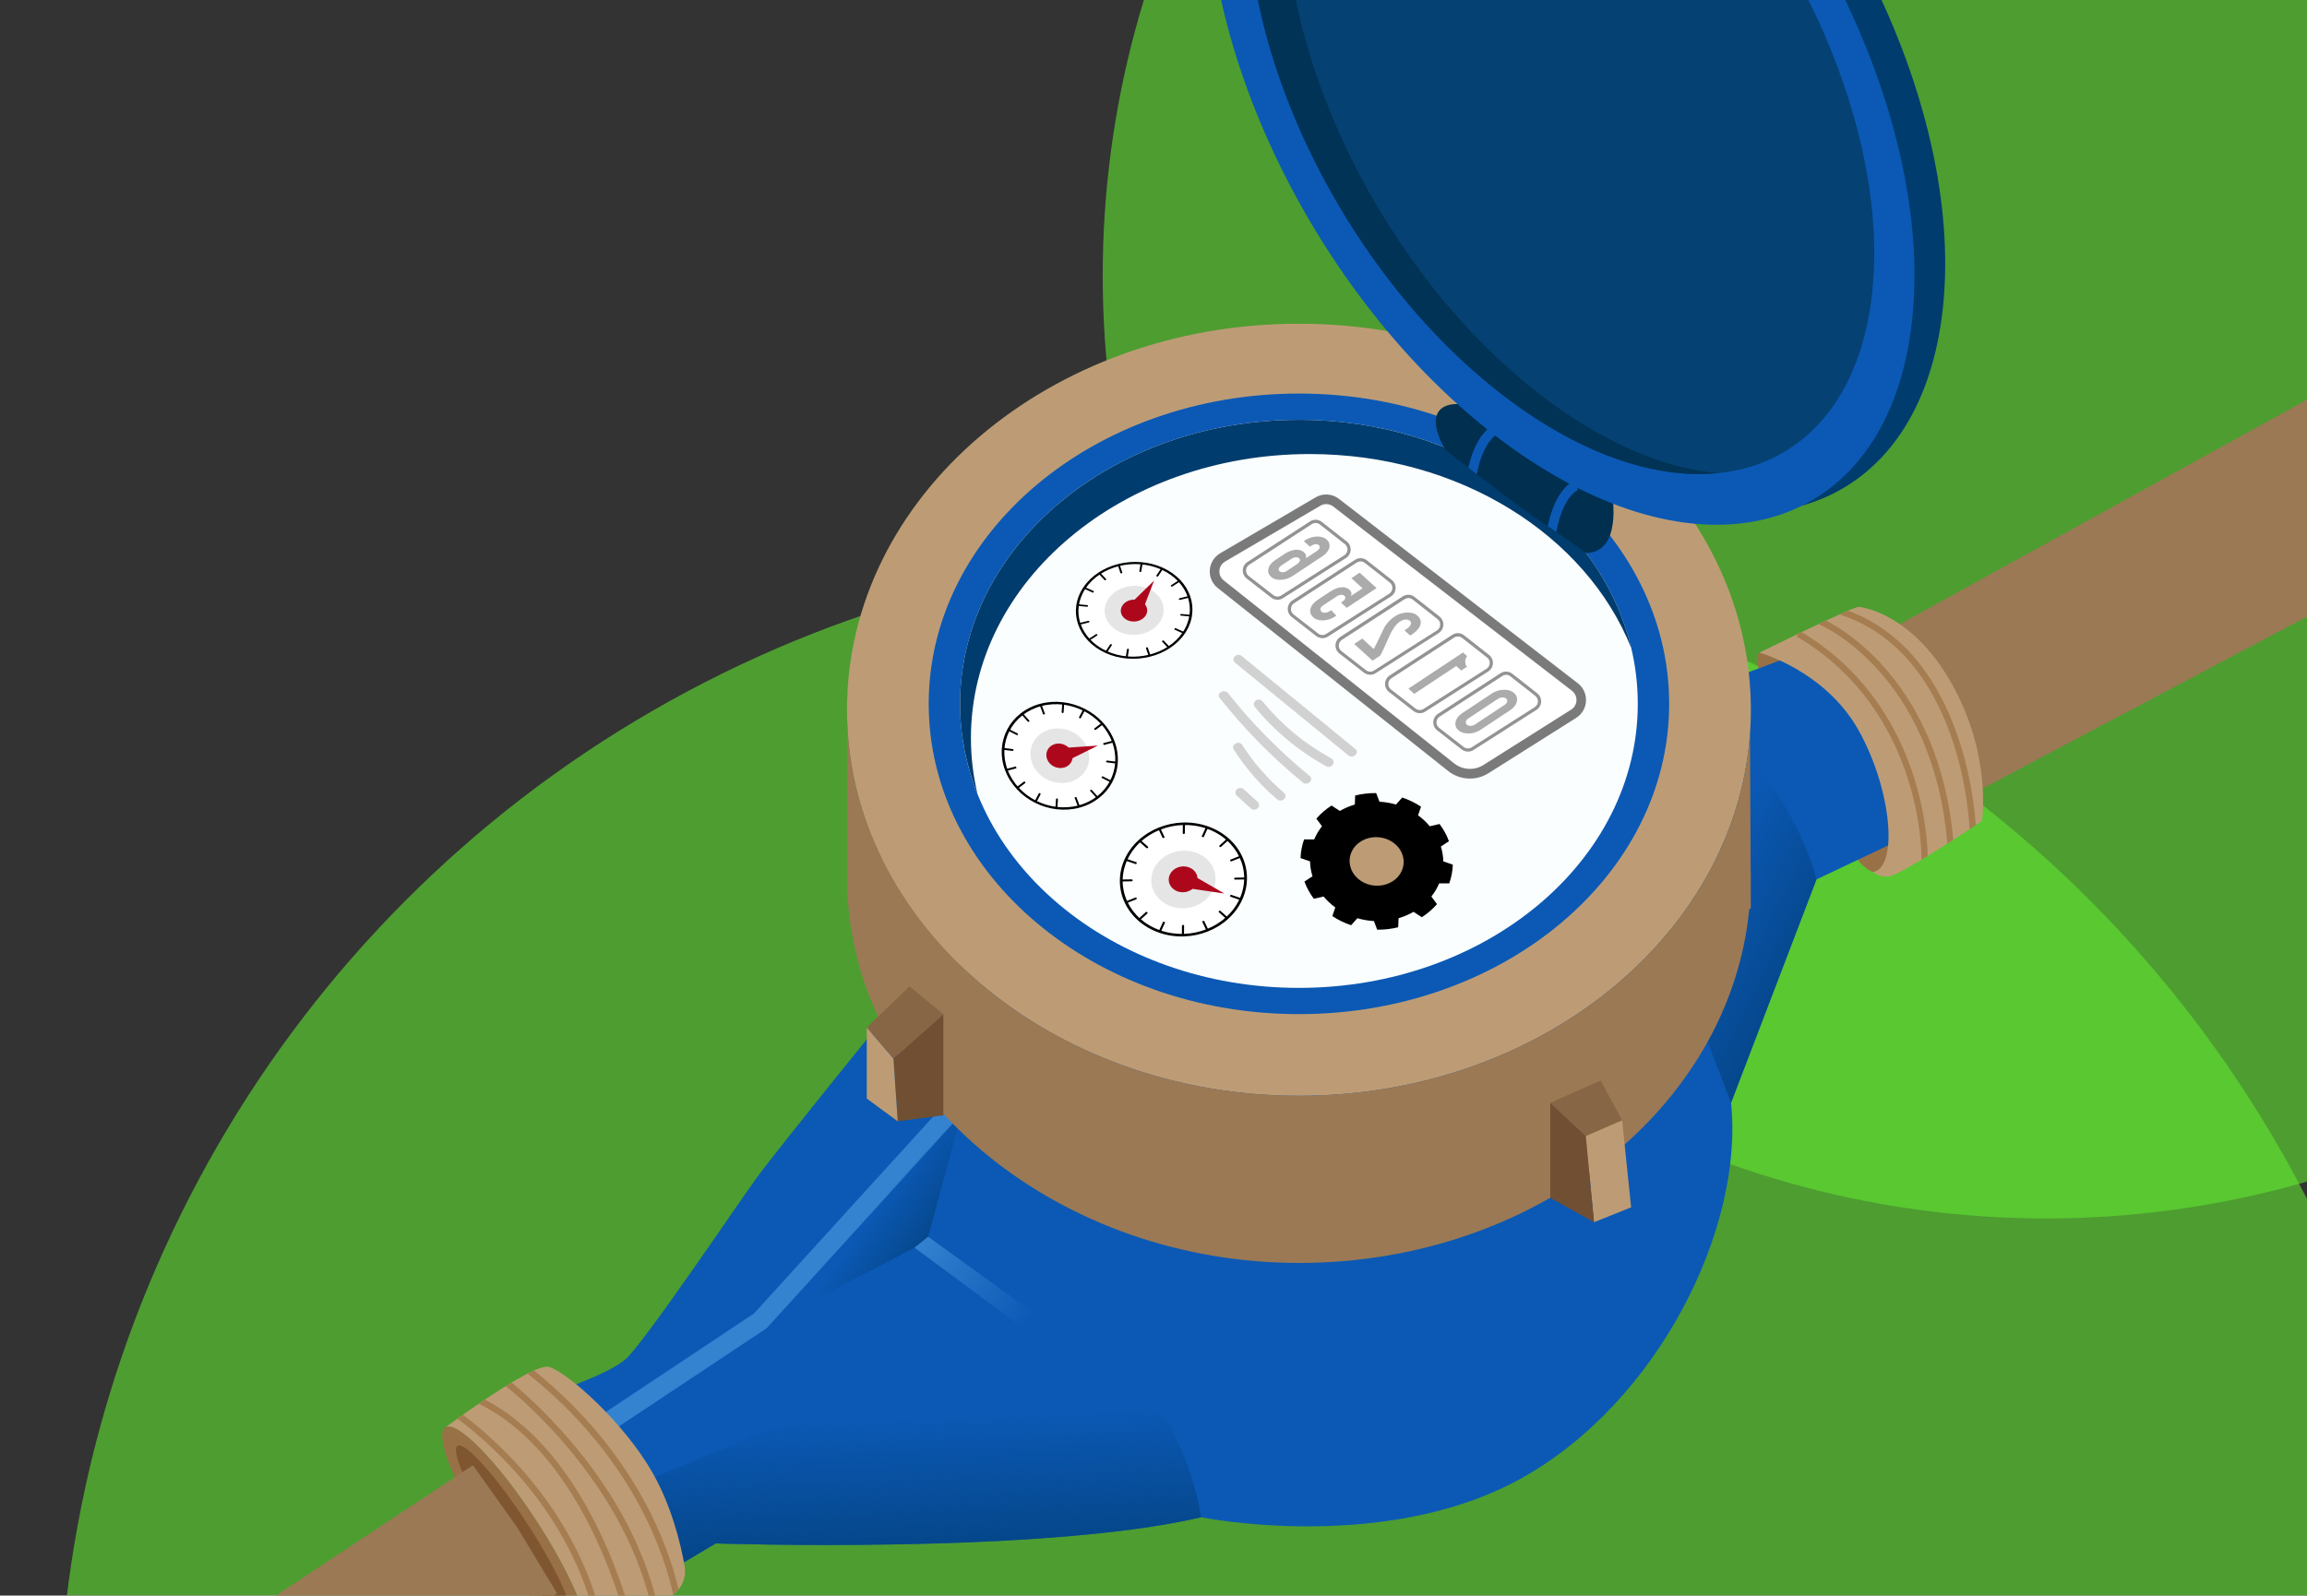 <svg width="159" height="110" viewBox="0 0 159 110" fill="none" xmlns="http://www.w3.org/2000/svg">
<rect x="0" y="0" width="159" height="110" fill="#333333" stroke="none"/>
<g opacity="0.6">
<circle cx="141" cy="19" r="65" fill="#60E431" style="mix-blend-mode:hard-light"/>
</g>
<g opacity="0.6">
<circle cx="86" cy="120" r="82" fill="#60E431" style="mix-blend-mode:hard-light"/>
</g>
<path d="M129.789 57.994L126.993 52.423L124.576 46.536L159 27.552V42.508L129.789 57.994Z" fill="#9B7954"/>
<path d="M126.23 46.52L122.22 44.993H121.266C121.266 44.993 120.76 45.351 121.6 47.095C122.44 48.839 123.673 48.654 123.673 48.654L124.408 47.549L126.23 46.52Z" fill="#997147"/>
<path d="M130.44 59.879L129.118 60.115C129.118 60.115 128.434 60.029 127.623 58.658C126.812 57.288 129.82 56.624 129.82 56.624C129.82 56.624 130.822 56.432 130.803 57.179C130.784 57.927 130.44 59.879 130.44 59.879Z" fill="#997147"/>
<path d="M123.171 45.345L62.684 68.002C62.684 68.002 53.51 79.316 52.146 81.2C50.781 83.085 44.38 92.601 43.102 93.716C41.82 94.83 37.556 96.201 37.556 96.201L45.576 108.63L49.331 106.4C49.331 106.4 71.773 107.173 82.782 104.599C82.782 104.599 95.413 107.17 104.854 101.912C114.299 96.654 120.214 84.653 119.304 76.026L125.193 60.626L131.165 57.796C131.165 57.796 131.592 50.353 128.179 47.089C124.767 43.824 123.174 45.338 123.174 45.338L123.171 45.345Z" fill="#0B59B5"/>
<path d="M40.904 99.5L52.836 91.569L66.713 76.307L65.737 75.412L51.968 90.55L40.176 98.392L40.904 99.5Z" fill="#3483D1"/>
<path d="M66.255 76.811L63.88 85.573L52.19 91.659L66.255 76.811Z" fill="url(#paint0_linear_1512_3150)"/>
<path d="M73.566 90.033C81.758 96.031 82.782 104.605 82.782 104.605C71.773 107.176 49.331 106.406 49.331 106.406L45.576 108.636L42.02 103.126L73.566 90.036V90.033Z" fill="url(#paint1_linear_1512_3150)"/>
<path d="M34.01 106.604C31.384 102.602 29.899 98.931 30.694 98.404C31.489 97.878 34.262 100.696 36.888 104.698C39.514 108.7 40.999 112.371 40.204 112.897C39.409 113.423 36.636 110.606 34.01 106.604Z" fill="#997147"/>
<path d="M36.885 104.698C34.258 100.695 31.485 97.878 30.69 98.405C30.69 98.405 36.656 93.974 37.807 94.23C38.958 94.489 42.936 97.948 44.984 101.548C46.269 103.806 46.895 106.352 47.185 107.94C47.347 108.837 46.889 109.732 46.069 110.121L40.202 112.894C40.997 112.367 39.511 108.697 36.885 104.694V104.698Z" fill="#BD9C75"/>
<path d="M119.644 53.857L119.816 51.133C119.816 51.133 123.912 55.656 125.193 60.629L119.304 76.029L115.036 64.913L116.06 59.856L119.644 53.857Z" fill="url(#paint2_linear_1512_3150)"/>
<path d="M89.523 75.546C72.321 75.546 58.375 63.631 58.375 48.932C58.375 34.233 72.321 22.317 89.523 22.317C106.726 22.317 120.671 34.233 120.671 48.932C120.671 63.631 106.726 75.546 89.523 75.546Z" fill="#BD9C75"/>
<path d="M89.523 69.915C75.431 69.915 64.007 60.337 64.007 48.523C64.007 36.708 75.431 27.131 89.523 27.131C103.616 27.131 115.04 36.708 115.04 48.523C115.04 60.337 103.616 69.915 89.523 69.915Z" fill="#0B59B5"/>
<path d="M89.523 68.104C76.625 68.104 66.169 59.337 66.169 48.523C66.169 37.709 76.625 28.942 89.523 28.942C102.421 28.942 112.877 37.709 112.877 48.523C112.877 59.337 102.421 68.104 89.523 68.104Z" fill="#FBFEFE"/>
<path d="M90.271 31.302C77.373 31.302 66.917 40.068 66.917 50.883C66.917 52.2 67.073 53.487 67.368 54.729C66.592 52.778 66.169 50.692 66.169 48.523C66.169 37.71 76.625 28.942 89.523 28.942C100.851 28.942 110.295 35.704 112.426 44.677C109.332 36.905 100.58 31.302 90.271 31.302Z" fill="#003C6D"/>
<path d="M89.523 75.543C106.091 75.543 119.638 64.488 120.611 50.542L120.656 59.681C120.665 59.939 120.668 60.198 120.668 60.457C120.668 60.632 120.665 60.808 120.662 60.984L120.668 62.597C120.668 62.597 120.63 62.635 120.557 62.709C119.218 76.352 105.837 87.068 89.523 87.068C73.21 87.068 59.32 75.943 58.426 61.929L58.378 61.824V48.925C58.378 63.622 72.323 75.54 89.526 75.54L89.523 75.543Z" fill="#9B7954"/>
<path d="M58.407 47.772C58.388 48.156 58.375 48.542 58.375 48.932V47.772H58.407Z" fill="#9B7954"/>
<path d="M111.796 77.23L109.29 78.316L109.859 84.26L112.419 83.232L111.796 77.23Z" fill="#BD9C75"/>
<path d="M110.314 74.489L106.845 76.032L109.29 78.316L111.796 77.23L110.314 74.489Z" fill="#876645"/>
<path d="M109.859 84.26L106.845 82.58V76.032L109.29 78.316L109.859 84.26Z" fill="#704F33"/>
<path d="M65.018 69.915L61.574 72.972L61.873 77.303L65.018 76.888V69.915Z" fill="#704F33"/>
<path d="M59.739 75.735L61.873 77.303L61.574 72.972L59.739 70.832V75.735Z" fill="#BD9C75"/>
<path d="M65.018 69.915L62.684 68.002L59.739 70.832L61.574 72.972L65.018 69.915Z" fill="#876645"/>
<path d="M128.094 41.837C127.41 41.946 121.266 44.993 121.266 44.993C121.266 44.993 125.788 46.229 128.094 50.344C130.399 54.458 130.825 59.773 129.118 60.115C129.118 60.115 129.378 60.457 130.157 60.428C130.936 60.399 136.597 56.598 136.597 56.598C136.597 56.598 137.309 52.072 134.492 47.092C131.674 42.112 128.09 41.834 128.09 41.834L128.094 41.837Z" fill="#BD9C75"/>
<path d="M44.87 110.69C42.984 102.618 36.595 96.967 34.862 95.555C34.996 95.472 35.13 95.393 35.263 95.313C37.19 96.907 43.378 102.529 45.28 110.498L44.873 110.69H44.87Z" fill="#A57D51"/>
<path d="M31.53 97.798C31.647 97.715 31.771 97.625 31.905 97.53C34.675 99.635 40.001 104.56 41.614 112.226L41.203 112.421C39.623 104.72 34.217 99.82 31.526 97.798H31.53Z" fill="#A57D51"/>
<path d="M36.809 94.485C43.884 100.19 46.107 106.732 46.768 109.572C46.66 109.703 46.536 109.824 46.396 109.927C45.827 107.298 43.706 100.542 36.363 94.696C36.519 94.616 36.665 94.546 36.805 94.485H36.809Z" fill="#A57D51"/>
<path d="M32.999 96.772C33.136 96.68 33.276 96.584 33.419 96.488C39.623 99.711 42.523 107.94 43.486 111.342L43.083 111.533C42.148 108.195 39.251 99.852 32.999 96.772Z" fill="#A57D51"/>
<path d="M135.735 57.036C135.732 56.917 135.274 45.29 127.003 42.438C126.927 42.412 126.853 42.387 126.777 42.361C126.993 42.265 127.194 42.176 127.372 42.102C135.233 45.009 136.094 55.579 136.171 56.889C136.053 56.965 135.916 57.058 135.761 57.16L135.741 57.08L135.735 57.036Z" fill="#A57D51"/>
<path d="M123.82 43.882L123.931 43.69C124.01 43.652 124.09 43.613 124.169 43.575C132.425 48.526 132.841 57.767 132.86 59.007C132.717 59.096 132.577 59.179 132.437 59.265L132.425 59.176V59.157V59.138C132.425 59.038 132.546 49.012 123.826 43.882H123.82Z" fill="#A57D51"/>
<path d="M134.202 58.045C133.175 46.466 125.578 43.137 125.502 43.105L125.343 43.016C125.515 42.936 125.68 42.856 125.845 42.78C127.009 43.358 133.627 47.114 134.625 57.892C134.489 57.978 134.352 58.067 134.209 58.16C134.206 58.122 134.202 58.083 134.199 58.045H134.202Z" fill="#A57D51"/>
<path d="M90.811 57.4C90.903 57.246 91.002 57.099 91.113 56.962L90.725 56.435C91.031 56.087 91.38 55.783 91.772 55.534L92.341 55.905C92.665 55.72 93.012 55.573 93.374 55.464L93.4 54.841C93.867 54.726 94.357 54.669 94.847 54.675L95.072 55.269C95.454 55.292 95.836 55.355 96.211 55.464L96.643 54.982C96.872 55.058 97.095 55.151 97.314 55.256C97.534 55.362 97.744 55.483 97.938 55.614L97.734 56.208C98.043 56.432 98.313 56.688 98.542 56.962L99.213 56.806C99.49 57.176 99.709 57.575 99.862 57.994L99.305 58.358C99.41 58.694 99.467 59.038 99.474 59.383L100.129 59.61C100.116 60.041 100.033 60.476 99.884 60.901H99.187C99.121 61.057 99.044 61.214 98.952 61.367C98.86 61.52 98.761 61.667 98.65 61.805L99.038 62.332C98.733 62.68 98.383 62.983 97.992 63.233L97.422 62.862C97.098 63.047 96.751 63.194 96.389 63.303L96.364 63.926C95.896 64.041 95.406 64.098 94.917 64.092L94.691 63.498C94.309 63.475 93.928 63.411 93.552 63.303L93.12 63.785C92.891 63.709 92.668 63.616 92.449 63.511C92.23 63.405 92.02 63.284 91.826 63.153L92.029 62.559C91.721 62.335 91.45 62.079 91.222 61.805L90.55 61.961C90.274 61.591 90.054 61.191 89.902 60.773L90.458 60.409C90.353 60.073 90.296 59.728 90.29 59.383L89.635 59.157C89.647 58.725 89.73 58.291 89.879 57.866H90.576C90.643 57.71 90.719 57.553 90.811 57.4Z" fill="black"/>
<path d="M93.228 58.582C92.751 59.39 93.104 60.409 94.013 60.853C94.926 61.297 96.052 61.003 96.529 60.192C97.006 59.38 96.653 58.364 95.743 57.92C94.834 57.477 93.705 57.77 93.228 58.582Z" fill="#BD9C75"/>
<path d="M108.546 47.37L92.083 34.657C91.724 34.379 91.234 34.347 90.84 34.577L84.264 38.429C83.583 38.828 83.516 39.786 84.133 40.275L100.021 52.893C100.711 53.439 101.668 53.493 102.409 53.024L108.457 49.206C109.115 48.791 109.16 47.846 108.543 47.37H108.546Z" fill="white"/>
<path d="M101.308 53.675C101.75 53.675 102.196 53.554 102.587 53.305L108.635 49.488C109.036 49.235 109.287 48.801 109.309 48.325C109.332 47.849 109.122 47.395 108.746 47.105L92.28 34.391C91.813 34.03 91.18 33.989 90.671 34.289L84.095 38.142C83.682 38.384 83.415 38.816 83.38 39.295C83.345 39.774 83.551 40.237 83.927 40.537L99.811 53.155C100.246 53.5 100.774 53.675 101.302 53.675H101.308ZM108.346 47.632C108.552 47.791 108.664 48.034 108.651 48.293C108.638 48.555 108.505 48.785 108.285 48.922L102.237 52.739C101.614 53.132 100.806 53.087 100.227 52.631L84.34 40.013C84.133 39.85 84.025 39.604 84.044 39.339C84.063 39.074 84.203 38.847 84.432 38.713L91.008 34.861C91.285 34.698 91.629 34.72 91.883 34.915L108.349 47.629L108.346 47.632Z" fill="#7A7A7A"/>
<path d="M105.881 47.887L104.161 46.536C103.964 46.383 103.69 46.37 103.48 46.504L99.162 49.306C98.825 49.526 98.803 50.015 99.121 50.261L100.812 51.577C101.01 51.73 101.277 51.743 101.487 51.608L105.834 48.839C106.174 48.622 106.199 48.13 105.881 47.881V47.887Z" fill="white"/>
<path d="M101.175 51.816C101.305 51.816 101.436 51.781 101.547 51.708L105.894 48.938C106.088 48.814 106.206 48.612 106.215 48.382C106.228 48.152 106.129 47.941 105.948 47.798L104.228 46.447C103.992 46.264 103.668 46.249 103.42 46.411L99.102 49.213C98.911 49.337 98.793 49.539 98.784 49.769C98.774 49.999 98.873 50.209 99.051 50.35L100.742 51.666C100.866 51.762 101.019 51.813 101.172 51.813L101.175 51.816ZM103.798 46.52C103.903 46.52 104.005 46.555 104.091 46.622L105.811 47.974C105.935 48.069 106.002 48.216 105.993 48.373C105.986 48.529 105.904 48.667 105.773 48.753L101.426 51.522C101.258 51.631 101.035 51.618 100.879 51.497L99.187 50.181C99.063 50.085 98.997 49.941 99.003 49.785C99.009 49.628 99.089 49.491 99.219 49.404L103.538 46.603C103.617 46.552 103.706 46.526 103.798 46.526V46.52Z" fill="#939393"/>
<path d="M102.561 45.239L100.841 43.888C100.644 43.735 100.37 43.722 100.16 43.856L95.842 46.657C95.505 46.878 95.483 47.367 95.801 47.612L97.492 48.929C97.69 49.082 97.957 49.095 98.167 48.961L102.514 46.191C102.854 45.974 102.879 45.482 102.561 45.233V45.239Z" fill="white"/>
<path d="M97.852 49.168C97.982 49.168 98.112 49.133 98.224 49.059L102.571 46.29C102.765 46.166 102.883 45.964 102.892 45.734C102.902 45.504 102.806 45.294 102.625 45.15L100.905 43.798C100.669 43.613 100.345 43.6 100.097 43.763L95.778 46.565C95.588 46.689 95.47 46.891 95.46 47.121C95.451 47.351 95.549 47.561 95.728 47.702L97.419 49.018C97.543 49.114 97.696 49.165 97.849 49.165L97.852 49.168ZM102.491 45.325C102.615 45.421 102.682 45.568 102.673 45.725C102.666 45.881 102.584 46.019 102.453 46.105L98.106 48.874C97.938 48.983 97.715 48.973 97.559 48.849L95.868 47.533C95.743 47.437 95.677 47.293 95.683 47.137C95.689 46.98 95.769 46.843 95.899 46.756L100.218 43.955C100.389 43.843 100.612 43.853 100.771 43.981L102.491 45.332V45.325Z" fill="#939393"/>
<path d="M99.146 42.591L97.426 41.24C97.228 41.087 96.955 41.074 96.745 41.208L92.427 44.009C92.09 44.23 92.067 44.718 92.385 44.964L94.077 46.281C94.274 46.434 94.541 46.447 94.751 46.312L99.098 43.543C99.439 43.326 99.464 42.834 99.146 42.585V42.591Z" fill="white"/>
<path d="M94.436 46.52C94.567 46.52 94.697 46.485 94.808 46.411L99.156 43.642C99.35 43.517 99.467 43.316 99.477 43.086C99.49 42.856 99.391 42.645 99.21 42.502L97.489 41.151C97.254 40.965 96.93 40.952 96.681 41.115L92.363 43.917C92.172 44.041 92.055 44.242 92.045 44.472C92.036 44.703 92.134 44.913 92.312 45.054L94.004 46.37C94.128 46.466 94.281 46.517 94.433 46.517L94.436 46.52ZM97.063 41.227C97.168 41.227 97.27 41.262 97.356 41.329L99.076 42.681C99.2 42.776 99.267 42.923 99.257 43.08C99.251 43.236 99.168 43.374 99.038 43.46L94.691 46.229C94.522 46.338 94.3 46.325 94.144 46.204L92.452 44.888C92.328 44.792 92.261 44.648 92.268 44.492C92.274 44.335 92.354 44.198 92.484 44.112L96.802 41.31C96.882 41.259 96.971 41.233 97.063 41.233V41.227Z" fill="#939393"/>
<path d="M95.855 40.068L94.134 38.716C93.937 38.563 93.664 38.55 93.454 38.684L89.135 41.486C88.798 41.706 88.776 42.195 89.094 42.441L90.786 43.757C90.983 43.91 91.25 43.923 91.46 43.789L95.807 41.02C96.147 40.802 96.173 40.31 95.855 40.061V40.068Z" fill="white"/>
<path d="M91.145 43.997C91.275 43.997 91.406 43.961 91.517 43.888L95.864 41.118C96.058 40.994 96.176 40.793 96.186 40.563C96.198 40.333 96.1 40.122 95.918 39.978L94.198 38.627C93.966 38.442 93.638 38.429 93.39 38.592L89.072 41.393C88.881 41.518 88.763 41.719 88.754 41.949C88.744 42.179 88.843 42.39 89.021 42.53L90.713 43.846C90.837 43.942 90.989 43.993 91.142 43.993L91.145 43.997ZM93.769 38.7C93.874 38.7 93.975 38.736 94.061 38.803L95.782 40.154C95.906 40.25 95.972 40.397 95.963 40.553C95.957 40.71 95.874 40.847 95.743 40.933L91.396 43.703C91.228 43.811 91.005 43.798 90.849 43.677L89.158 42.361C89.034 42.265 88.967 42.121 88.973 41.965C88.98 41.809 89.059 41.671 89.189 41.585L93.508 38.783C93.587 38.732 93.676 38.707 93.766 38.707L93.769 38.7Z" fill="#939393"/>
<path d="M92.754 37.419L91.034 36.068C90.837 35.915 90.563 35.902 90.353 36.036L86.035 38.838C85.698 39.058 85.675 39.547 85.993 39.793L87.685 41.109C87.882 41.262 88.15 41.275 88.359 41.141L92.707 38.371C93.047 38.154 93.072 37.662 92.754 37.413V37.419Z" fill="white"/>
<path d="M88.045 41.349C88.175 41.349 88.305 41.313 88.417 41.24L92.764 38.471C92.958 38.346 93.075 38.145 93.085 37.915C93.098 37.685 92.999 37.471 92.818 37.33L91.097 35.979C90.862 35.794 90.538 35.781 90.29 35.944L85.971 38.745C85.781 38.87 85.663 39.071 85.653 39.301C85.644 39.531 85.742 39.742 85.92 39.882L87.612 41.198C87.736 41.294 87.889 41.345 88.041 41.345L88.045 41.349ZM92.687 37.506C92.811 37.602 92.878 37.749 92.869 37.905C92.859 38.062 92.78 38.199 92.649 38.282L88.302 41.051C88.134 41.16 87.911 41.147 87.755 41.026L86.064 39.71C85.939 39.614 85.873 39.47 85.879 39.314C85.885 39.157 85.965 39.02 86.095 38.934L90.414 36.132C90.585 36.02 90.808 36.03 90.967 36.158L92.687 37.509V37.506Z" fill="#939393"/>
<path d="M74.743 40.528C73.677 42.115 74.348 44.096 76.24 44.952C78.133 45.808 80.527 45.214 81.592 43.629C82.658 42.045 81.987 40.061 80.095 39.205C78.203 38.349 75.808 38.943 74.743 40.528Z" fill="white"/>
<path d="M76.196 45.016C78.126 45.891 80.581 45.281 81.669 43.661C82.756 42.042 82.069 40.013 80.136 39.138C78.206 38.263 75.751 38.873 74.666 40.492C73.582 42.112 74.266 44.14 76.199 45.016H76.196ZM80.05 39.269C81.894 40.103 82.553 42.045 81.513 43.594C80.473 45.143 78.129 45.725 76.282 44.888C74.434 44.051 73.779 42.112 74.819 40.563C75.859 39.014 78.203 38.432 80.05 39.269Z" fill="black"/>
<path d="M81.297 41.243L81.866 41.103C81.901 41.093 81.939 41.112 81.949 41.141C81.958 41.173 81.939 41.205 81.901 41.214L81.332 41.355C81.297 41.364 81.258 41.345 81.249 41.317C81.239 41.288 81.258 41.256 81.297 41.246V41.243Z" fill="black"/>
<path d="M81.421 42.329L82.003 42.383C82.041 42.387 82.066 42.415 82.06 42.444C82.053 42.476 82.022 42.498 81.984 42.495L81.402 42.441C81.364 42.438 81.338 42.409 81.344 42.377C81.351 42.345 81.383 42.323 81.421 42.326V42.329Z" fill="black"/>
<path d="M80.721 40.339L81.189 40.036C81.217 40.017 81.262 40.02 81.284 40.045C81.306 40.071 81.3 40.106 81.271 40.125L80.804 40.429C80.775 40.448 80.734 40.444 80.708 40.419C80.686 40.393 80.689 40.358 80.721 40.339Z" fill="black"/>
<path d="M76.12 39.985L75.76 39.601C75.738 39.576 75.744 39.541 75.773 39.521C75.802 39.499 75.846 39.505 75.868 39.528L76.228 39.911C76.25 39.937 76.244 39.972 76.215 39.991C76.186 40.01 76.142 40.007 76.12 39.981V39.985Z" fill="black"/>
<path d="M80.96 43.342C80.972 43.326 80.982 43.307 80.991 43.291L81.564 43.549C81.596 43.565 81.608 43.597 81.589 43.626C81.57 43.655 81.529 43.664 81.497 43.652L80.925 43.393C80.937 43.377 80.95 43.361 80.96 43.342Z" fill="black"/>
<path d="M79.739 39.732C79.719 39.723 79.697 39.716 79.678 39.707L79.999 39.224C80.018 39.196 80.06 39.186 80.091 39.202C80.123 39.218 80.136 39.253 80.117 39.279L79.796 39.761C79.777 39.751 79.758 39.742 79.735 39.732H79.739Z" fill="black"/>
<path d="M78.527 39.368L78.603 38.883C78.61 38.851 78.641 38.828 78.68 38.835C78.718 38.838 78.743 38.867 78.737 38.898L78.66 39.384C78.654 39.416 78.622 39.438 78.584 39.432C78.546 39.429 78.521 39.4 78.527 39.371V39.368Z" fill="black"/>
<path d="M77.217 39.489L77.058 39.02C77.048 38.991 77.067 38.959 77.105 38.95C77.14 38.94 77.179 38.956 77.188 38.988L77.347 39.458C77.357 39.486 77.338 39.518 77.299 39.528C77.264 39.537 77.226 39.521 77.217 39.489Z" fill="black"/>
<path d="M75.611 43.815L75.143 44.118C75.115 44.137 75.07 44.134 75.048 44.108C75.026 44.083 75.032 44.048 75.061 44.029L75.528 43.725C75.557 43.706 75.598 43.709 75.624 43.735C75.646 43.76 75.643 43.795 75.611 43.815Z" fill="black"/>
<path d="M75.035 42.914L74.466 43.054C74.431 43.064 74.393 43.045 74.383 43.016C74.374 42.984 74.393 42.952 74.431 42.943L75 42.802C75.035 42.792 75.073 42.812 75.083 42.84C75.093 42.869 75.073 42.901 75.035 42.91V42.914Z" fill="black"/>
<path d="M74.911 41.828L74.329 41.773C74.291 41.77 74.266 41.741 74.272 41.713C74.278 41.681 74.31 41.658 74.348 41.662L74.93 41.716C74.969 41.719 74.994 41.748 74.988 41.78C74.981 41.812 74.949 41.834 74.911 41.831V41.828Z" fill="black"/>
<path d="M75.407 40.764C75.395 40.78 75.382 40.796 75.372 40.815C75.363 40.834 75.35 40.85 75.341 40.866L74.768 40.608C74.736 40.592 74.724 40.56 74.743 40.531C74.762 40.502 74.803 40.492 74.835 40.505L75.407 40.764Z" fill="black"/>
<path d="M77.805 44.786L77.729 45.271C77.722 45.303 77.691 45.325 77.652 45.319C77.614 45.316 77.589 45.287 77.595 45.255L77.671 44.77C77.678 44.738 77.71 44.715 77.748 44.722C77.786 44.725 77.811 44.754 77.805 44.782V44.786Z" fill="black"/>
<path d="M79.115 44.664L79.274 45.134C79.284 45.163 79.265 45.194 79.227 45.204C79.192 45.214 79.153 45.198 79.144 45.166L78.985 44.696C78.975 44.667 78.994 44.636 79.032 44.626C79.067 44.616 79.106 44.632 79.115 44.664Z" fill="black"/>
<path d="M76.594 44.421C76.612 44.431 76.635 44.437 76.654 44.447L76.333 44.929C76.314 44.958 76.272 44.968 76.24 44.952C76.209 44.936 76.196 44.901 76.215 44.875L76.536 44.393C76.555 44.402 76.574 44.412 76.597 44.421H76.594Z" fill="black"/>
<path d="M80.212 44.169L80.572 44.552C80.594 44.578 80.588 44.613 80.559 44.632C80.53 44.655 80.486 44.648 80.463 44.626L80.104 44.243C80.082 44.217 80.088 44.182 80.117 44.163C80.145 44.144 80.19 44.147 80.212 44.172V44.169Z" fill="black"/>
<path d="M76.396 41.275C75.846 42.096 76.193 43.121 77.172 43.562C78.152 44.003 79.389 43.7 79.939 42.879C80.489 42.058 80.142 41.032 79.163 40.592C78.183 40.148 76.946 40.454 76.396 41.275Z" fill="#E5E5E5"/>
<path d="M78.196 41.339L79.538 40.032L78.912 41.662C79.096 41.888 79.125 42.195 78.95 42.454C78.702 42.821 78.148 42.958 77.71 42.76C77.271 42.562 77.115 42.102 77.363 41.735C77.538 41.473 77.865 41.329 78.199 41.339H78.196Z" fill="#AD071C"/>
<path d="M71.722 48.599C69.686 49.143 68.628 51.149 69.356 53.084C70.084 55.02 72.326 56.148 74.361 55.605C76.396 55.062 77.455 53.056 76.727 51.12C75.999 49.184 73.757 48.056 71.722 48.599Z" fill="white"/>
<path d="M69.273 53.103C70.017 55.078 72.313 56.234 74.39 55.681C76.466 55.129 77.554 53.072 76.81 51.097C76.066 49.123 73.77 47.967 71.693 48.52C69.617 49.072 68.529 51.129 69.273 53.103ZM76.644 51.142C77.357 53.03 76.317 54.998 74.332 55.525C72.345 56.055 70.151 54.95 69.442 53.062C68.733 51.174 69.769 49.21 71.754 48.679C73.741 48.149 75.935 49.254 76.644 51.142Z" fill="black"/>
<path d="M76.018 53.528L76.549 53.797C76.584 53.813 76.597 53.851 76.581 53.883C76.565 53.915 76.523 53.928 76.492 53.908L75.961 53.64C75.926 53.624 75.913 53.586 75.929 53.554C75.945 53.525 75.983 53.512 76.018 53.528Z" fill="black"/>
<path d="M75.255 54.467L75.643 54.899C75.668 54.927 75.665 54.966 75.636 54.985C75.608 55.007 75.566 55.001 75.541 54.975L75.153 54.544C75.127 54.515 75.131 54.477 75.159 54.455C75.188 54.432 75.229 54.439 75.255 54.467Z" fill="black"/>
<path d="M76.301 52.433L76.886 52.503C76.924 52.506 76.953 52.538 76.95 52.573C76.95 52.612 76.915 52.634 76.88 52.631L76.295 52.56C76.256 52.557 76.231 52.525 76.231 52.49C76.231 52.455 76.266 52.433 76.301 52.436V52.433Z" fill="black"/>
<path d="M73.172 49.088L73.207 48.548C73.207 48.513 73.242 48.491 73.277 48.494C73.315 48.501 73.344 48.529 73.34 48.564L73.305 49.104C73.305 49.139 73.27 49.162 73.235 49.158C73.197 49.155 73.169 49.123 73.172 49.088Z" fill="black"/>
<path d="M74.119 54.959C74.142 54.953 74.161 54.947 74.183 54.94L74.403 55.528C74.415 55.56 74.396 55.595 74.361 55.605C74.326 55.614 74.288 55.595 74.275 55.563L74.056 54.975C74.078 54.969 74.1 54.966 74.123 54.959H74.119Z" fill="black"/>
<path d="M76.05 51.299C76.043 51.28 76.034 51.257 76.024 51.238L76.641 51.075C76.676 51.066 76.714 51.085 76.727 51.12C76.74 51.155 76.721 51.19 76.686 51.2L76.069 51.363C76.062 51.343 76.056 51.321 76.046 51.302L76.05 51.299Z" fill="black"/>
<path d="M75.439 50.206L75.878 49.874C75.907 49.852 75.948 49.858 75.973 49.887C75.999 49.916 75.996 49.957 75.967 49.976L75.528 50.309C75.5 50.331 75.458 50.325 75.433 50.296C75.407 50.267 75.41 50.229 75.439 50.206Z" fill="black"/>
<path d="M74.374 49.43L74.625 48.954C74.641 48.925 74.682 48.913 74.714 48.932C74.749 48.951 74.762 48.989 74.746 49.018L74.495 49.494C74.479 49.523 74.437 49.535 74.406 49.516C74.371 49.5 74.358 49.462 74.374 49.433V49.43Z" fill="black"/>
<path d="M69.785 51.768L69.2 51.698C69.162 51.695 69.133 51.663 69.136 51.628C69.136 51.589 69.171 51.567 69.206 51.57L69.791 51.641C69.83 51.644 69.855 51.676 69.855 51.711C69.855 51.746 69.82 51.768 69.785 51.765V51.768Z" fill="black"/>
<path d="M70.068 50.673L69.537 50.404C69.502 50.388 69.489 50.35 69.505 50.318C69.521 50.286 69.562 50.273 69.594 50.292L70.125 50.561C70.16 50.577 70.173 50.615 70.157 50.647C70.141 50.676 70.103 50.689 70.068 50.673Z" fill="black"/>
<path d="M70.828 49.737L70.44 49.306C70.415 49.277 70.418 49.238 70.447 49.219C70.475 49.197 70.516 49.203 70.542 49.229L70.93 49.66C70.955 49.689 70.952 49.727 70.924 49.749C70.895 49.772 70.854 49.766 70.828 49.737Z" fill="black"/>
<path d="M72.03 49.229C72.008 49.235 71.986 49.238 71.963 49.245C71.941 49.251 71.922 49.258 71.9 49.264L71.68 48.676C71.668 48.644 71.687 48.609 71.722 48.599C71.757 48.59 71.795 48.609 71.808 48.641L72.027 49.229H72.03Z" fill="black"/>
<path d="M70.647 53.995L70.208 54.327C70.179 54.349 70.138 54.343 70.113 54.314C70.087 54.285 70.09 54.244 70.119 54.225L70.558 53.892C70.587 53.87 70.628 53.877 70.653 53.905C70.679 53.934 70.675 53.972 70.647 53.995Z" fill="black"/>
<path d="M71.712 54.771L71.461 55.247C71.445 55.276 71.404 55.288 71.372 55.269C71.337 55.25 71.324 55.212 71.34 55.183L71.591 54.707C71.607 54.678 71.649 54.666 71.68 54.685C71.715 54.701 71.728 54.739 71.712 54.768V54.771Z" fill="black"/>
<path d="M70.036 52.902C70.043 52.921 70.052 52.944 70.062 52.963L69.445 53.126C69.41 53.135 69.372 53.116 69.359 53.081C69.346 53.046 69.365 53.011 69.4 53.001L70.017 52.838C70.024 52.858 70.03 52.88 70.04 52.899L70.036 52.902Z" fill="black"/>
<path d="M72.914 55.113L72.879 55.653C72.879 55.688 72.844 55.71 72.809 55.707C72.771 55.7 72.743 55.672 72.746 55.637L72.781 55.097C72.781 55.062 72.816 55.039 72.851 55.042C72.889 55.046 72.917 55.078 72.914 55.113Z" fill="black"/>
<path d="M72.361 50.289C71.308 50.57 70.761 51.609 71.137 52.608C71.512 53.608 72.672 54.193 73.725 53.912C74.778 53.63 75.325 52.592 74.949 51.593C74.574 50.593 73.413 50.008 72.361 50.289Z" fill="#E5E5E5"/>
<path d="M73.646 51.538L75.668 51.401L73.922 52.267C73.881 52.57 73.662 52.829 73.328 52.918C72.854 53.043 72.335 52.781 72.167 52.334C71.998 51.886 72.243 51.42 72.717 51.292C73.051 51.203 73.407 51.308 73.649 51.535L73.646 51.538Z" fill="#AD071C"/>
<path d="M83.189 57.039C81.001 56.285 78.498 57.285 77.598 59.265C76.702 61.249 77.748 63.466 79.936 64.22C82.124 64.973 84.626 63.974 85.526 61.993C86.423 60.01 85.377 57.793 83.189 57.039Z" fill="white"/>
<path d="M77.509 59.236C76.594 61.262 77.665 63.533 79.901 64.303C82.136 65.073 84.699 64.05 85.615 62.025C86.531 60 85.459 57.729 83.224 56.959C80.988 56.189 78.425 57.211 77.509 59.236ZM85.437 61.961C84.559 63.897 82.111 64.874 79.974 64.14C77.837 63.405 76.813 61.233 77.687 59.297C78.562 57.361 81.014 56.384 83.151 57.119C85.288 57.853 86.312 60.026 85.437 61.961Z" fill="black"/>
<path d="M83.007 63.52L83.256 64.047C83.272 64.079 83.256 64.121 83.217 64.133C83.179 64.149 83.138 64.133 83.122 64.101L82.874 63.574C82.858 63.542 82.874 63.504 82.915 63.488C82.954 63.472 82.995 63.488 83.011 63.52H83.007Z" fill="black"/>
<path d="M81.608 63.827L81.602 64.402C81.602 64.437 81.567 64.469 81.529 64.469C81.487 64.469 81.456 64.44 81.456 64.405L81.462 63.83C81.462 63.792 81.497 63.763 81.538 63.763C81.58 63.763 81.612 63.792 81.612 63.827H81.608Z" fill="black"/>
<path d="M84.117 62.801L84.569 63.201C84.597 63.226 84.597 63.268 84.569 63.293C84.54 63.322 84.493 63.322 84.464 63.296L84.012 62.897C83.984 62.872 83.984 62.83 84.012 62.804C84.041 62.779 84.089 62.776 84.117 62.804V62.801Z" fill="black"/>
<path d="M84.054 58.281L84.512 57.866C84.54 57.841 84.588 57.841 84.617 57.866C84.645 57.895 84.645 57.936 84.617 57.962L84.159 58.377C84.13 58.403 84.082 58.403 84.054 58.377C84.025 58.352 84.025 58.31 84.054 58.285V58.281Z" fill="black"/>
<path d="M80.235 63.558C80.257 63.568 80.282 63.574 80.305 63.581L80.031 64.181C80.015 64.216 79.974 64.232 79.936 64.22C79.897 64.207 79.878 64.168 79.894 64.133L80.168 63.533C80.19 63.542 80.212 63.549 80.238 63.558H80.235Z" fill="black"/>
<path d="M84.795 61.741C84.804 61.718 84.814 61.699 84.82 61.677L85.485 61.904C85.523 61.916 85.542 61.955 85.526 61.99C85.51 62.028 85.469 62.044 85.431 62.032L84.766 61.805C84.776 61.782 84.788 61.763 84.798 61.741H84.795Z" fill="black"/>
<path d="M85.132 60.505L85.774 60.495C85.816 60.495 85.847 60.524 85.847 60.559C85.847 60.597 85.812 60.629 85.774 60.629L85.132 60.639C85.09 60.639 85.059 60.61 85.059 60.572C85.059 60.537 85.09 60.505 85.132 60.505Z" fill="black"/>
<path d="M84.823 59.256L85.418 59.019C85.456 59.003 85.498 59.019 85.513 59.051C85.529 59.086 85.513 59.125 85.475 59.141L84.881 59.377C84.842 59.393 84.801 59.377 84.785 59.345C84.769 59.313 84.785 59.272 84.823 59.259V59.256Z" fill="black"/>
<path d="M79.007 58.46L78.555 58.061C78.527 58.035 78.527 57.994 78.555 57.968C78.584 57.94 78.632 57.94 78.66 57.965L79.112 58.364C79.141 58.39 79.141 58.431 79.112 58.457C79.083 58.483 79.036 58.486 79.007 58.457V58.46Z" fill="black"/>
<path d="M80.117 57.742L79.869 57.215C79.853 57.183 79.869 57.141 79.907 57.128C79.945 57.112 79.987 57.128 80.002 57.16L80.251 57.687C80.266 57.719 80.251 57.758 80.209 57.773C80.171 57.789 80.13 57.773 80.114 57.742H80.117Z" fill="black"/>
<path d="M81.516 57.432L81.522 56.857C81.522 56.822 81.558 56.79 81.596 56.79C81.637 56.79 81.669 56.818 81.669 56.854L81.662 57.428C81.662 57.467 81.627 57.496 81.586 57.496C81.545 57.496 81.513 57.467 81.513 57.432H81.516Z" fill="black"/>
<path d="M82.957 57.726C82.934 57.716 82.912 57.71 82.887 57.7C82.861 57.691 82.839 57.684 82.817 57.678L83.09 57.077C83.106 57.042 83.147 57.026 83.186 57.039C83.224 57.052 83.243 57.09 83.227 57.125L82.954 57.726H82.957Z" fill="black"/>
<path d="M77.993 60.757L77.35 60.767C77.309 60.767 77.277 60.738 77.277 60.703C77.277 60.664 77.312 60.632 77.35 60.632L77.993 60.623C78.034 60.623 78.066 60.652 78.066 60.69C78.066 60.725 78.034 60.757 77.993 60.757Z" fill="black"/>
<path d="M78.301 62.003L77.707 62.239C77.668 62.255 77.627 62.239 77.611 62.207C77.595 62.172 77.611 62.134 77.649 62.118L78.244 61.881C78.282 61.865 78.323 61.881 78.339 61.913C78.355 61.945 78.339 61.987 78.301 62V62.003Z" fill="black"/>
<path d="M78.33 59.518C78.32 59.54 78.311 59.559 78.304 59.581L77.64 59.355C77.602 59.342 77.582 59.304 77.598 59.269C77.614 59.23 77.656 59.214 77.694 59.227L78.358 59.454C78.349 59.476 78.336 59.495 78.327 59.518H78.33Z" fill="black"/>
<path d="M79.071 62.98L78.613 63.395C78.584 63.421 78.537 63.421 78.508 63.395C78.479 63.367 78.479 63.325 78.508 63.3L78.966 62.884C78.994 62.859 79.042 62.859 79.071 62.884C79.099 62.91 79.099 62.952 79.071 62.977V62.98Z" fill="black"/>
<path d="M82.403 58.773C81.271 58.384 79.977 58.901 79.513 59.926C79.048 60.952 79.589 62.099 80.721 62.488C81.853 62.878 83.147 62.361 83.612 61.335C84.076 60.31 83.535 59.163 82.403 58.773Z" fill="#E5E5E5"/>
<path d="M82.531 60.53L84.388 61.6L82.194 61.278C81.92 61.498 81.522 61.578 81.166 61.453C80.657 61.278 80.416 60.763 80.623 60.303C80.829 59.843 81.411 59.61 81.92 59.786C82.279 59.91 82.505 60.204 82.534 60.527L82.531 60.53Z" fill="#AD071C"/>
<g opacity="0.63">
<path d="M100.774 49.165C100.523 49.331 100.374 49.526 100.323 49.756C100.272 49.983 100.332 50.178 100.507 50.334C100.682 50.494 100.92 50.57 101.216 50.567C101.515 50.564 101.789 50.478 102.037 50.315L104.091 48.954C104.342 48.788 104.492 48.59 104.542 48.363C104.593 48.136 104.533 47.941 104.358 47.782C104.183 47.622 103.945 47.545 103.646 47.552C103.347 47.558 103.073 47.641 102.825 47.807L100.771 49.168L100.774 49.165ZM103.251 48.172C103.34 48.111 103.442 48.082 103.55 48.079C103.658 48.079 103.744 48.104 103.808 48.162C103.872 48.219 103.894 48.29 103.875 48.373C103.856 48.456 103.798 48.526 103.709 48.587L101.652 49.947C101.563 50.008 101.461 50.037 101.353 50.04C101.245 50.04 101.159 50.015 101.095 49.957C101.032 49.9 101.01 49.829 101.029 49.746C101.048 49.663 101.102 49.593 101.194 49.532L103.251 48.172Z" fill="#7A7A7A"/>
<path d="M97.467 47.836L100.364 45.916L100.704 46.226L101.102 45.964C101.022 45.865 100.984 45.75 100.984 45.613C100.984 45.475 101.029 45.351 101.114 45.233L100.835 44.98L97.07 47.472L97.467 47.833V47.836Z" fill="#7A7A7A"/>
<path d="M97.292 43.754C97.648 43.517 97.852 43.278 97.906 43.029C97.957 42.812 97.884 42.62 97.696 42.447C97.521 42.288 97.279 42.214 96.971 42.227C96.662 42.24 96.383 42.326 96.135 42.492C95.877 42.661 95.67 42.863 95.514 43.093C95.425 43.22 95.301 43.463 95.139 43.821C95.095 43.92 95.022 44.067 94.923 44.268L94.84 44.434C94.786 44.543 94.742 44.626 94.71 44.687C94.691 44.715 94.678 44.734 94.672 44.738L93.889 44.025L93.333 44.393L94.599 45.546L95.12 45.201C95.12 45.201 95.171 45.121 95.241 44.984C95.273 44.92 95.305 44.853 95.343 44.773L95.451 44.536C95.508 44.402 95.603 44.191 95.734 43.901C95.855 43.626 95.985 43.399 96.122 43.211C96.233 43.057 96.36 42.936 96.5 42.843C96.615 42.767 96.732 42.725 96.86 42.712C96.993 42.703 97.098 42.732 97.174 42.802C97.286 42.904 97.273 43.035 97.136 43.198C97.092 43.252 97.028 43.307 96.942 43.361L96.799 43.457L97.19 43.815L97.289 43.747L97.292 43.754Z" fill="#7A7A7A"/>
<path d="M93.912 40.556L93.104 41.09C93.145 41 93.152 40.908 93.123 40.815C93.107 40.767 93.072 40.719 93.021 40.671C92.846 40.512 92.63 40.454 92.373 40.492C92.15 40.528 91.902 40.633 91.629 40.815L90.818 41.352C90.541 41.537 90.372 41.745 90.318 41.975C90.264 42.195 90.328 42.39 90.506 42.553C90.681 42.712 90.916 42.783 91.212 42.77C91.495 42.757 91.762 42.668 92.01 42.505L92.099 42.444L91.759 42.07L91.622 42.147C91.463 42.236 91.32 42.265 91.193 42.23C91.155 42.221 91.123 42.205 91.097 42.182C90.935 42.035 90.973 41.879 91.215 41.719L92.137 41.109C92.249 41.035 92.366 41 92.497 41.007C92.557 41.007 92.611 41.032 92.659 41.074C92.729 41.138 92.742 41.211 92.697 41.294C92.659 41.364 92.598 41.425 92.522 41.476L92.42 41.543L92.818 41.904L94.875 40.544L93.708 39.483L93.139 39.86L93.905 40.556H93.912Z" fill="#7A7A7A"/>
<path d="M90.28 37.685L90.372 37.624C90.465 37.563 90.56 37.528 90.655 37.515C90.751 37.503 90.834 37.528 90.897 37.586C90.961 37.643 90.977 37.707 90.948 37.781C90.919 37.854 90.859 37.921 90.767 37.982L90.016 38.48C90.042 38.32 89.997 38.189 89.889 38.09C89.714 37.931 89.495 37.87 89.234 37.905C89.005 37.937 88.754 38.039 88.484 38.218L87.838 38.646C87.606 38.815 87.466 39.004 87.418 39.215C87.371 39.426 87.428 39.604 87.59 39.755C87.765 39.914 88 39.988 88.293 39.972C88.576 39.959 88.843 39.87 89.091 39.707L91.145 38.346C91.33 38.224 91.463 38.084 91.549 37.931C91.635 37.774 91.657 37.621 91.613 37.471C91.587 37.372 91.53 37.285 91.444 37.206C91.269 37.046 91.034 36.975 90.738 36.988C90.455 37.001 90.191 37.09 89.94 37.253L89.86 37.308L90.277 37.685H90.28ZM88.716 39.346C88.623 39.406 88.531 39.441 88.439 39.451C88.337 39.464 88.254 39.438 88.191 39.381C88.127 39.323 88.111 39.256 88.14 39.18C88.165 39.109 88.226 39.042 88.318 38.981L89.014 38.522C89.123 38.451 89.24 38.416 89.371 38.419C89.431 38.419 89.485 38.445 89.533 38.486C89.603 38.55 89.616 38.624 89.571 38.707C89.536 38.774 89.479 38.835 89.399 38.886L88.712 39.343L88.716 39.346Z" fill="#7A7A7A"/>
</g>
<path d="M92.929 52.075C90.322 49.941 87.717 47.81 85.109 45.677C84.782 45.408 85.262 44.961 85.587 45.23C88.194 47.363 90.799 49.494 93.406 51.628C93.734 51.896 93.254 52.343 92.929 52.075Z" fill="#D1D1D1"/>
<path d="M91.406 52.829C89.482 51.768 87.809 50.366 86.458 48.705C86.347 48.568 86.436 48.354 86.579 48.27C86.75 48.175 86.932 48.248 87.043 48.386C88.321 49.957 89.93 51.283 91.746 52.282C92.121 52.49 91.781 53.036 91.406 52.829Z" fill="#D1D1D1"/>
<path d="M89.784 53.94C87.653 52.196 85.739 50.241 84.057 48.111C83.799 47.782 84.385 47.466 84.642 47.791C86.289 49.874 88.178 51.784 90.261 53.493C90.589 53.761 90.109 54.209 89.784 53.94Z" fill="#D1D1D1"/>
<path d="M88.016 55.106C86.852 54.106 85.847 52.95 85.036 51.682C84.814 51.331 85.396 51.011 85.621 51.363C86.404 52.586 87.371 53.694 88.496 54.659C88.817 54.934 88.337 55.381 88.019 55.106H88.016Z" fill="#D1D1D1"/>
<path d="M86.2 55.726C85.882 55.435 85.564 55.148 85.243 54.857C85.116 54.742 85.109 54.525 85.243 54.41C85.377 54.295 85.587 54.285 85.72 54.41C86.038 54.701 86.356 54.988 86.677 55.279C86.805 55.394 86.811 55.611 86.677 55.726C86.544 55.841 86.334 55.851 86.2 55.726Z" fill="#D1D1D1"/>
<path d="M63.966 85.257L71.661 90.822L70.291 91.39L63.031 86.014L63.966 85.257Z" fill="url(#paint3_linear_1512_3150)"/>
<path d="M111.112 34.091C111.112 34.091 111.825 38.081 109.312 38.126C109.312 38.126 107.783 36.979 106.333 36.052C104.883 35.126 99.633 31.028 99.633 31.028C99.633 31.028 98.634 29.469 99.06 28.527C99.486 27.584 101.118 27.802 101.757 28.156C103.697 29.229 111.109 34.091 111.109 34.091H111.112Z" fill="#002F4F"/>
<path d="M85.596 -12.523C83.733 1.503 93.021 20.579 106.339 30.079C119.657 39.579 131.964 35.912 133.827 21.883C135.691 7.856 126.402 -11.22 113.084 -20.72C99.766 -30.219 87.46 -26.552 85.596 -12.523Z" fill="#003C6D"/>
<path d="M83.478 -11.705C81.615 2.321 90.903 21.397 104.221 30.897C117.539 40.397 129.846 36.73 131.709 22.7C133.573 8.674 124.284 -10.402 110.966 -19.902C97.645 -29.405 85.338 -25.735 83.478 -11.705Z" fill="#0B59B5"/>
<path d="M86.226 -9.747C84.575 2.682 92.805 19.583 104.606 28.003C116.407 36.423 127.311 33.171 128.962 20.742C130.612 8.313 122.382 -8.588 110.581 -17.008C98.78 -25.428 87.876 -22.176 86.226 -9.747Z" fill="#054172"/>
<path d="M86.226 -9.747C87.329 -18.049 92.557 -22.253 99.426 -21.624C93.87 -21.077 89.797 -16.957 88.84 -9.747C87.189 2.682 95.419 19.583 107.22 28.003C111.141 30.798 114.96 32.306 118.375 32.618C114.356 33.011 109.561 31.536 104.606 28.003C92.805 19.583 84.575 2.685 86.226 -9.747Z" fill="#003356"/>
<path d="M103.048 29.233L103.258 29.891C103.258 29.891 102.24 30.309 101.782 32.692C101.579 32.535 101.385 32.385 101.2 32.245C101.776 29.696 102.994 29.252 103.048 29.233Z" fill="#0B59B5"/>
<path d="M108.549 33.114L108.753 33.775C108.753 33.775 107.716 34.193 107.268 36.669C107.074 36.535 106.873 36.404 106.67 36.27C107.233 33.59 108.492 33.13 108.549 33.111V33.114Z" fill="#0B59B5"/>
<path d="M34.464 106.122C32.344 102.891 31.029 100.006 31.526 99.677C32.023 99.348 34.144 101.7 36.264 104.93C38.383 108.16 39.699 111.045 39.202 111.375C38.705 111.704 36.583 109.352 34.464 106.122Z" fill="#7F5630"/>
<path d="M32.595 101.011L35.629 105.272L38.392 109.847L12.488 127H3.8147e-06V122.589L32.595 101.011Z" fill="#9B7954"/>
<defs>
<linearGradient id="paint0_linear_1512_3150" x1="63.835" y1="87.528" x2="59.498" y2="84.461" gradientUnits="userSpaceOnUse">
<stop stop-color="#044382"/>
<stop offset="1" stop-color="#044382" stop-opacity="0"/>
</linearGradient>
<linearGradient id="paint1_linear_1512_3150" x1="62.576" y1="108.272" x2="62.146" y2="97.641" gradientUnits="userSpaceOnUse">
<stop stop-color="#044382"/>
<stop offset="1" stop-color="#044382" stop-opacity="0"/>
</linearGradient>
<linearGradient id="paint2_linear_1512_3150" x1="126.042" y1="66.868" x2="116.724" y2="62.187" gradientUnits="userSpaceOnUse">
<stop stop-color="#044382"/>
<stop offset="1" stop-color="#044382" stop-opacity="0"/>
</linearGradient>
<linearGradient id="paint3_linear_1512_3150" x1="70.882" y1="91.064" x2="63.178" y2="85.354" gradientUnits="userSpaceOnUse">
<stop stop-color="#3483D1" stop-opacity="0"/>
<stop offset="1" stop-color="#3483D1"/>
</linearGradient>
</defs>
</svg>
